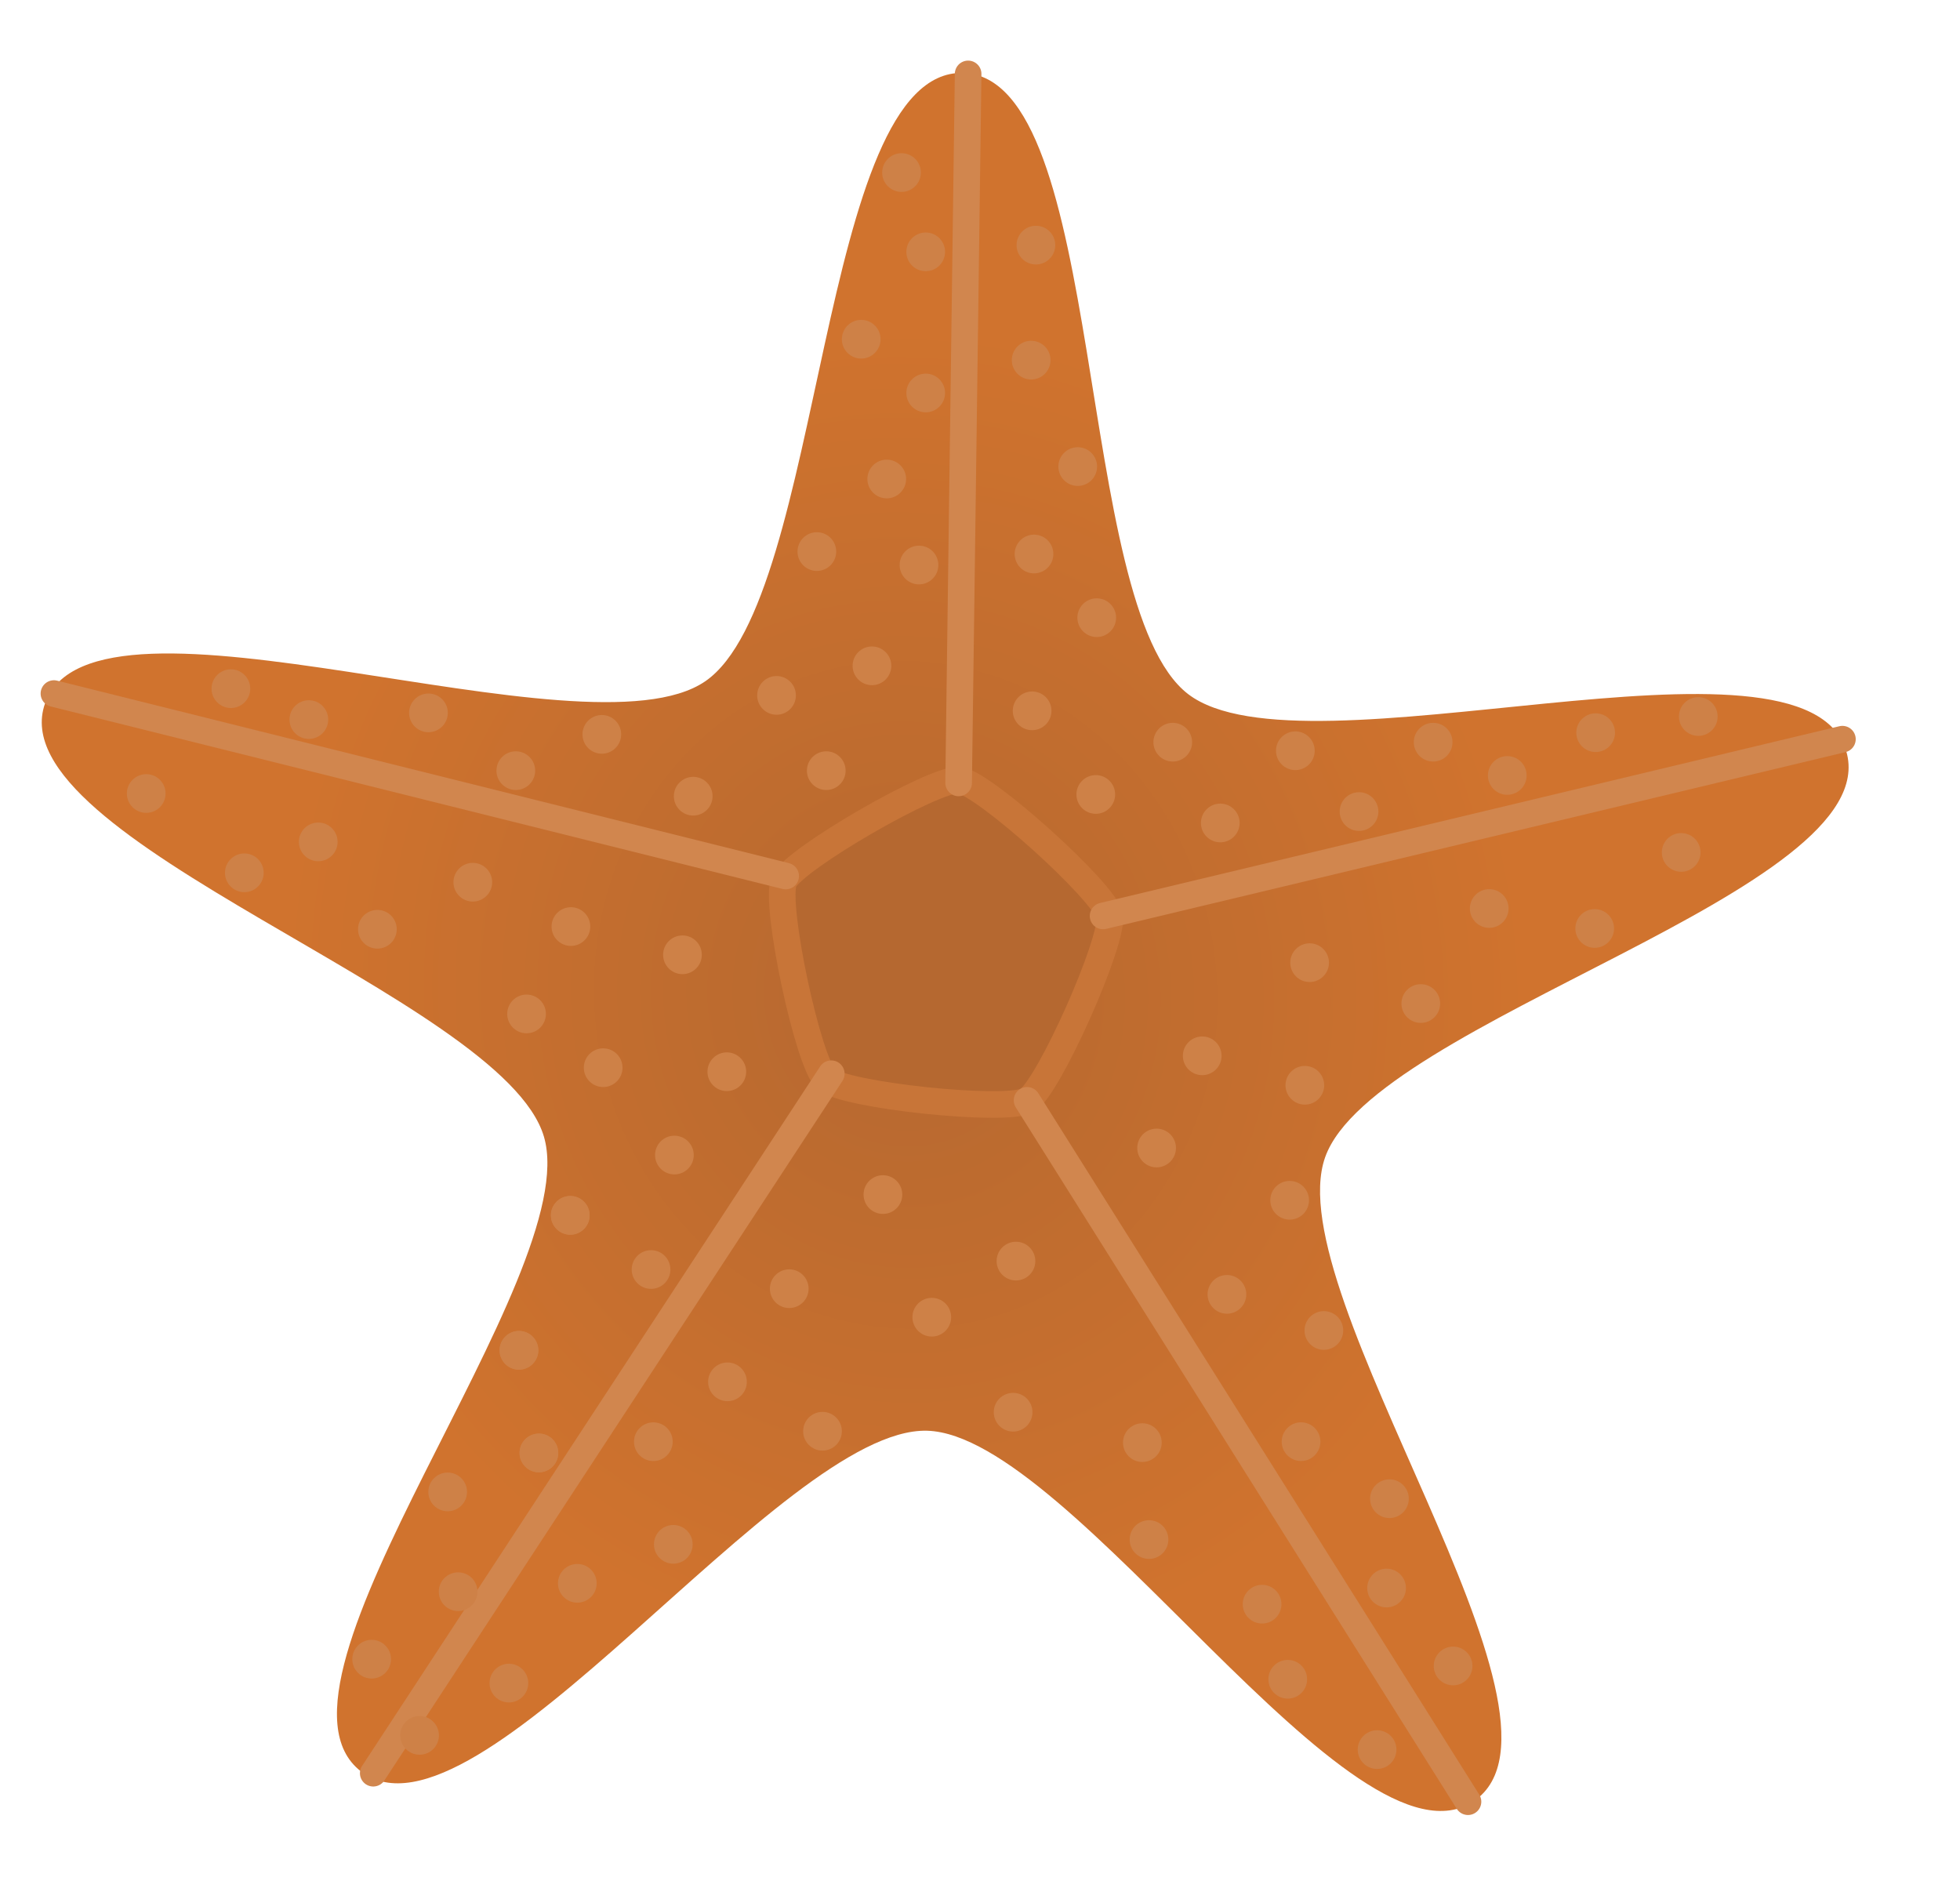<?xml version="1.0" encoding="UTF-8" standalone="no"?>
<!-- Created with Inkscape (http://www.inkscape.org/) -->

<svg
   xmlns:dc="http://purl.org/dc/elements/1.1/"
   xmlns:cc="http://creativecommons.org/ns#"
   xmlns:rdf="http://www.w3.org/1999/02/22-rdf-syntax-ns#"
   xmlns:svg="http://www.w3.org/2000/svg"
   xmlns="http://www.w3.org/2000/svg"
   xmlns:xlink="http://www.w3.org/1999/xlink"
   xmlns:sodipodi="http://sodipodi.sourceforge.net/DTD/sodipodi-0.dtd"
   xmlns:inkscape="http://www.inkscape.org/namespaces/inkscape"
   width="29.464"
   height="28.548"
   id="svg2"
   version="1.1"
   inkscape:version="0.48.4 r9939"
   sodipodi:docname="starfish.svg"
   inkscape:export-filename="C:\Users\Schmid\Documents\GitHub\Schoolproject\images\svgs\starfish.png"
   inkscape:export-xdpi="90"
   inkscape:export-ydpi="90">
  <defs
     id="defs4">
    <linearGradient
       inkscape:collect="always"
       id="linearGradient4018">
      <stop
         style="stop-color:#b56830;stop-opacity:1"
         offset="0"
         id="stop4020" />
      <stop
         style="stop-color:#d0732e;stop-opacity:1"
         offset="1"
         id="stop4022" />
    </linearGradient>
    <filter
       inkscape:collect="always"
       id="filter3946"
       x="-0.129"
       width="1.258"
       y="-0.13"
       height="1.26"
       color-interpolation-filters="sRGB">
      <feGaussianBlur
         inkscape:collect="always"
         stdDeviation="11.973"
         id="feGaussianBlur3948" />
    </filter>
    <filter
       inkscape:collect="always"
       id="filter3978"
       x="-0.138"
       width="1.276"
       y="-0.09"
       height="1.181"
       color-interpolation-filters="sRGB">
      <feGaussianBlur
         inkscape:collect="always"
         stdDeviation="9.911"
         id="feGaussianBlur3980" />
    </filter>
    <filter
       inkscape:collect="always"
       id="filter3982"
       x="-0.144"
       width="1.287"
       y="-0.09"
       height="1.18"
       color-interpolation-filters="sRGB">
      <feGaussianBlur
         inkscape:collect="always"
         stdDeviation="9.911"
         id="feGaussianBlur3984" />
    </filter>
    <filter
       inkscape:collect="always"
       id="filter3986"
       x="-0.086"
       width="1.171"
       y="-0.358"
       height="1.716"
       color-interpolation-filters="sRGB">
      <feGaussianBlur
         inkscape:collect="always"
         stdDeviation="9.911"
         id="feGaussianBlur3988" />
    </filter>
    <filter
       inkscape:collect="always"
       id="filter3990"
       x="-6.66"
       width="14.32"
       y="-0.089"
       height="1.179"
       color-interpolation-filters="sRGB">
      <feGaussianBlur
         inkscape:collect="always"
         stdDeviation="9.911"
         id="feGaussianBlur3992" />
    </filter>
    <filter
       inkscape:collect="always"
       id="filter3994"
       x="-0.086"
       width="1.173"
       y="-0.347"
       height="1.694"
       color-interpolation-filters="sRGB">
      <feGaussianBlur
         inkscape:collect="always"
         stdDeviation="9.911"
         id="feGaussianBlur3996" />
    </filter>
    <radialGradient
       inkscape:collect="always"
       xlink:href="#linearGradient4018"
       id="radialGradient4278"
       gradientUnits="userSpaceOnUse"
       gradientTransform="matrix(0.552,0.431,-0.463,0.592,213.799,128.175)"
       cx="72.548"
       cy="391.769"
       fx="72.548"
       fy="391.769"
       r="334.336" />
  </defs>
  <sodipodi:namedview
     id="base"
     pagecolor="#ffffff"
     bordercolor="#666666"
     borderopacity="1.0"
     inkscape:pageopacity="0.0"
     inkscape:pageshadow="2"
     inkscape:zoom="2.8"
     inkscape:cx="-40.54887"
     inkscape:cy="31.900618"
     inkscape:document-units="px"
     inkscape:current-layer="layer1"
     showgrid="false"
     fit-margin-top="0"
     fit-margin-left="0"
     fit-margin-right="0"
     fit-margin-bottom="0"
     inkscape:window-width="1360"
     inkscape:window-height="706"
     inkscape:window-x="-8"
     inkscape:window-y="-8"
     inkscape:window-maximized="1" />
  <g
     inkscape:label="Ebene 1"
     inkscape:groupmode="layer"
     id="layer1"
     transform="translate(-1301.054,-578.993)">
    <g
       id="g4185"
       transform="matrix(0.04,0,0,0.04,1264.379,574.238)"
       inkscape:export-xdpi="180"
       inkscape:export-ydpi="180">
      <path
         transform="matrix(0.707,-0.707,0.707,0.707,929.327,267.188)"
         inkscape:transform-center-y="-27.86671"
         inkscape:transform-center-x="-2.4958762"
         d="M 387.143,576.648 C 361.061,624.647 190.039,522.556 140.725,546.058 91.411,569.56 62.994,766.698 9.284,756.726 -44.426,746.753 -0.18,552.553 -37.77,512.915 -75.361,473.277 -271.632,507.171 -278.745,453.008 -285.857,398.845 -87.49,380.914 -61.408,332.915 -35.326,284.915 -128.212,108.724 -78.898,85.222 -29.583,61.72 48.768,244.838 102.478,254.811 c 53.71,9.973 192.575,-132.813 230.165,-93.175 37.591,39.638 -112.353,170.742 -105.24,224.905 7.113,54.163 185.822,142.108 159.74,190.107 z"
         inkscape:randomized="0"
         inkscape:rounded="0.22"
         inkscape:flatsided="false"
         sodipodi:arg2="1.1260642"
         sodipodi:arg1="0.4977457"
         sodipodi:r2="154.43214"
         sodipodi:r1="356.06122"
         sodipodi:cy="406.64789"
         sodipodi:cx="74.285713"
         sodipodi:sides="5"
         id="path2996"
         style="fill:url(#radialGradient4278);fill-opacity:1;fill-rule:nonzero;stroke:none"
         sodipodi:type="star" />
      <path
         transform="matrix(0.552,0,0,0.552,372.865,202.134)"
         inkscape:transform-center-y="-2.1262948"
         inkscape:transform-center-x="-1.1986732"
         d="m 1684.943,598.272 c -14.318,8.266 -124.73,-3.339 -137.016,-14.401 -12.286,-11.062 -35.369,-119.657 -28.644,-134.76 6.724,-15.103 102.871,-70.614 119.313,-68.886 16.442,1.728 98.947,76.016 102.384,92.187 3.437,16.171 -41.719,117.594 -56.037,125.86 z"
         inkscape:randomized="0"
         inkscape:rounded="0.12"
         inkscape:flatsided="true"
         sodipodi:arg2="1.6755161"
         sodipodi:arg1="1.0471976"
         sodipodi:r2="94.812836"
         sodipodi:r1="117.19511"
         sodipodi:cy="496.77829"
         sodipodi:cx="1626.3456"
         sodipodi:sides="5"
         id="path3842"
         style="fill:#b56830;fill-opacity:1;fill-rule:nonzero;stroke:#c87538;stroke-width:18.122;stroke-linecap:round;stroke-linejoin:round;stroke-miterlimit:4;stroke-opacity:1;stroke-dasharray:none;filter:url(#filter3946)"
         sodipodi:type="star" />
      <path
         inkscape:connector-curvature="0"
         id="path3844"
         d="M 1057.143,785.219 1229.286,522.362"
         style="fill:#000000;fill-opacity:0;stroke:#d1864e;stroke-width:10;stroke-linecap:round;stroke-linejoin:round;stroke-miterlimit:4;stroke-opacity:1;stroke-dasharray:none;filter:url(#filter3978)" />
      <path
         inkscape:connector-curvature="0"
         id="path3846"
         d="m 937.143,379.505 275,68.571"
         style="fill:#000000;fill-opacity:0;stroke:#d1864e;stroke-width:10;stroke-linecap:round;stroke-linejoin:round;stroke-miterlimit:4;stroke-opacity:1;stroke-dasharray:none;filter:url(#filter3994)" />
      <path
         inkscape:connector-curvature="0"
         id="path3848"
         d="m 1280.714,146.648 -3.571,266.429"
         style="fill:#000000;fill-opacity:0;stroke:#d1864e;stroke-width:10;stroke-linecap:round;stroke-linejoin:round;stroke-miterlimit:4;stroke-opacity:1;stroke-dasharray:none;filter:url(#filter3990)" />
      <path
         inkscape:connector-curvature="0"
         id="path3850"
         d="m 1609.286,396.648 -277.857,66.429"
         style="fill:#000000;fill-opacity:0;stroke:#d1864e;stroke-width:10;stroke-linecap:round;stroke-linejoin:round;stroke-miterlimit:4;stroke-opacity:1;stroke-dasharray:none;filter:url(#filter3986)" />
      <path
         inkscape:connector-curvature="0"
         id="path3852"
         d="M 1468.571,795.934 1302.857,532.362"
         style="fill:#000000;fill-opacity:0;stroke:#d1864e;stroke-width:10;stroke-linecap:round;stroke-linejoin:round;stroke-miterlimit:4;stroke-opacity:1;stroke-dasharray:none;filter:url(#filter3982)" />
      <path
         transform="matrix(0.3,0,0,0.3,883.813,539.396)"
         d="m 600.031,676.585 c 0,13.389 -10.854,24.244 -24.244,24.244 -13.389,0 -24.244,-10.854 -24.244,-24.244 0,-13.389 10.854,-24.244 24.244,-24.244 13.389,0 24.244,10.854 24.244,24.244 z"
         sodipodi:ry="24.243662"
         sodipodi:rx="24.243662"
         sodipodi:cy="676.58545"
         sodipodi:cx="575.78693"
         id="path3998"
         style="fill:#ce8147;fill-opacity:1;fill-rule:nonzero;stroke:none"
         sodipodi:type="arc" />
      <path
         sodipodi:type="arc"
         style="fill:#ce8147;fill-opacity:1;fill-rule:nonzero;stroke:none"
         id="path4000"
         sodipodi:cx="575.78693"
         sodipodi:cy="676.58545"
         sodipodi:rx="24.243662"
         sodipodi:ry="24.243662"
         d="m 600.031,676.585 c 0,13.389 -10.854,24.244 -24.244,24.244 -13.389,0 -24.244,-10.854 -24.244,-24.244 0,-13.389 10.854,-24.244 24.244,-24.244 13.389,0 24.244,10.854 24.244,24.244 z"
         transform="matrix(0.3,0,0,0.3,916.313,514.039)" />
      <path
         transform="matrix(0.3,0,0,0.3,912.384,476.539)"
         d="m 600.031,676.585 c 0,13.389 -10.854,24.244 -24.244,24.244 -13.389,0 -24.244,-10.854 -24.244,-24.244 0,-13.389 10.854,-24.244 24.244,-24.244 13.389,0 24.244,10.854 24.244,24.244 z"
         sodipodi:ry="24.243662"
         sodipodi:rx="24.243662"
         sodipodi:cy="676.58545"
         sodipodi:cx="575.78693"
         id="path4002"
         style="fill:#ce8147;fill-opacity:1;fill-rule:nonzero;stroke:none"
         sodipodi:type="arc" />
      <path
         sodipodi:type="arc"
         style="fill:#ce8147;fill-opacity:1;fill-rule:nonzero;stroke:none"
         id="path4004"
         sodipodi:cx="575.78693"
         sodipodi:cy="676.58545"
         sodipodi:rx="24.243662"
         sodipodi:ry="24.243662"
         d="m 600.031,676.585 c 0,13.389 -10.854,24.244 -24.244,24.244 -13.389,0 -24.244,-10.854 -24.244,-24.244 0,-13.389 10.854,-24.244 24.244,-24.244 13.389,0 24.244,10.854 24.244,24.244 z"
         transform="matrix(0.3,0,0,0.3,946.67,461.896)" />
      <path
         transform="matrix(0.3,0,0,0.3,946.67,461.896)"
         d="m 600.031,676.585 c 0,13.389 -10.854,24.244 -24.244,24.244 -13.389,0 -24.244,-10.854 -24.244,-24.244 0,-13.389 10.854,-24.244 24.244,-24.244 13.389,0 24.244,10.854 24.244,24.244 z"
         sodipodi:ry="24.243662"
         sodipodi:rx="24.243662"
         sodipodi:cy="676.58545"
         sodipodi:cx="575.78693"
         id="path4006"
         style="fill:#ce8147;fill-opacity:1;fill-rule:nonzero;stroke:none"
         sodipodi:type="arc" />
      <path
         sodipodi:type="arc"
         style="fill:#ce8147;fill-opacity:1;fill-rule:nonzero;stroke:none"
         id="path4008"
         sodipodi:cx="575.78693"
         sodipodi:cy="676.58545"
         sodipodi:rx="24.243662"
         sodipodi:ry="24.243662"
         d="m 600.031,676.585 c 0,13.389 -10.854,24.244 -24.244,24.244 -13.389,0 -24.244,-10.854 -24.244,-24.244 0,-13.389 10.854,-24.244 24.244,-24.244 13.389,0 24.244,10.854 24.244,24.244 z"
         transform="matrix(0.3,0,0,0.3,939.17,423.325)" />
      <path
         transform="matrix(0.3,0,0,0.3,939.17,423.325)"
         d="m 600.031,676.585 c 0,13.389 -10.854,24.244 -24.244,24.244 -13.389,0 -24.244,-10.854 -24.244,-24.244 0,-13.389 10.854,-24.244 24.244,-24.244 13.389,0 24.244,10.854 24.244,24.244 z"
         sodipodi:ry="24.243662"
         sodipodi:rx="24.243662"
         sodipodi:cy="676.58545"
         sodipodi:cx="575.78693"
         id="path4010"
         style="fill:#ce8147;fill-opacity:1;fill-rule:nonzero;stroke:none"
         sodipodi:type="arc" />
      <path
         sodipodi:type="arc"
         style="fill:#ce8147;fill-opacity:1;fill-rule:nonzero;stroke:none"
         id="path4012"
         sodipodi:cx="575.78693"
         sodipodi:cy="676.58545"
         sodipodi:rx="24.243662"
         sodipodi:ry="24.243662"
         d="m 600.031,676.585 c 0,13.389 -10.854,24.244 -24.244,24.244 -13.389,0 -24.244,-10.854 -24.244,-24.244 0,-13.389 10.854,-24.244 24.244,-24.244 13.389,0 24.244,10.854 24.244,24.244 z"
         transform="matrix(0.3,0,0,0.3,988.813,392.968)" />
      <path
         transform="matrix(0.3,0,0,0.3,958.455,372.61)"
         d="m 600.031,676.585 c 0,13.389 -10.854,24.244 -24.244,24.244 -13.389,0 -24.244,-10.854 -24.244,-24.244 0,-13.389 10.854,-24.244 24.244,-24.244 13.389,0 24.244,10.854 24.244,24.244 z"
         sodipodi:ry="24.243662"
         sodipodi:rx="24.243662"
         sodipodi:cy="676.58545"
         sodipodi:cx="575.78693"
         id="path4014"
         style="fill:#ce8147;fill-opacity:1;fill-rule:nonzero;stroke:none"
         sodipodi:type="arc" />
      <path
         sodipodi:type="arc"
         style="fill:#ce8147;fill-opacity:1;fill-rule:nonzero;stroke:none"
         id="path4016"
         sodipodi:cx="575.78693"
         sodipodi:cy="676.58545"
         sodipodi:rx="24.243662"
         sodipodi:ry="24.243662"
         d="m 600.031,676.585 c 0,13.389 -10.854,24.244 -24.244,24.244 -13.389,0 -24.244,-10.854 -24.244,-24.244 0,-13.389 10.854,-24.244 24.244,-24.244 13.389,0 24.244,10.854 24.244,24.244 z"
         transform="matrix(0.3,0,0,0.3,958.455,372.61)" />
      <path
         sodipodi:type="arc"
         style="fill:#ce8147;fill-opacity:1;fill-rule:nonzero;stroke:none"
         id="path4026"
         sodipodi:cx="575.78693"
         sodipodi:cy="676.58545"
         sodipodi:rx="24.243662"
         sodipodi:ry="24.243662"
         d="m 600.031,676.585 c 0,13.389 -10.854,24.244 -24.244,24.244 -13.389,0 -24.244,-10.854 -24.244,-24.244 0,-13.389 10.854,-24.244 24.244,-24.244 13.389,0 24.244,10.854 24.244,24.244 z"
         transform="matrix(0.3,0,0,0.3,901.82,568.027)" />
      <path
         transform="matrix(0.3,0,0,0.3,935.392,548.384)"
         d="m 600.031,676.585 c 0,13.389 -10.854,24.244 -24.244,24.244 -13.389,0 -24.244,-10.854 -24.244,-24.244 0,-13.389 10.854,-24.244 24.244,-24.244 13.389,0 24.244,10.854 24.244,24.244 z"
         sodipodi:ry="24.243662"
         sodipodi:rx="24.243662"
         sodipodi:cy="676.58545"
         sodipodi:cx="575.78693"
         id="path4028"
         style="fill:#ce8147;fill-opacity:1;fill-rule:nonzero;stroke:none"
         sodipodi:type="arc" />
      <path
         sodipodi:type="arc"
         style="fill:#ce8147;fill-opacity:1;fill-rule:nonzero;stroke:none"
         id="path4030"
         sodipodi:cx="575.78693"
         sodipodi:cy="676.58545"
         sodipodi:rx="24.243662"
         sodipodi:ry="24.243662"
         d="m 600.031,676.585 c 0,13.389 -10.854,24.244 -24.244,24.244 -13.389,0 -24.244,-10.854 -24.244,-24.244 0,-13.389 10.854,-24.244 24.244,-24.244 13.389,0 24.244,10.854 24.244,24.244 z"
         transform="matrix(0.3,0,0,0.3,961.106,510.884)" />
      <path
         transform="matrix(0.3,0,0,0.3,997.177,496.241)"
         d="m 600.031,676.585 c 0,13.389 -10.854,24.244 -24.244,24.244 -13.389,0 -24.244,-10.854 -24.244,-24.244 0,-13.389 10.854,-24.244 24.244,-24.244 13.389,0 24.244,10.854 24.244,24.244 z"
         sodipodi:ry="24.243662"
         sodipodi:rx="24.243662"
         sodipodi:cy="676.58545"
         sodipodi:cx="575.78693"
         id="path4032"
         style="fill:#ce8147;fill-opacity:1;fill-rule:nonzero;stroke:none"
         sodipodi:type="arc" />
      <path
         sodipodi:type="arc"
         style="fill:#ce8147;fill-opacity:1;fill-rule:nonzero;stroke:none"
         id="path4034"
         sodipodi:cx="575.78693"
         sodipodi:cy="676.58545"
         sodipodi:rx="24.243662"
         sodipodi:ry="24.243662"
         d="m 600.031,676.585 c 0,13.389 -10.854,24.244 -24.244,24.244 -13.389,0 -24.244,-10.854 -24.244,-24.244 0,-13.389 10.854,-24.244 24.244,-24.244 13.389,0 24.244,10.854 24.244,24.244 z"
         transform="matrix(0.3,0,0,0.3,1075.954,364.802)" />
      <path
         transform="matrix(0.3,0,0,0.3,989.677,457.67)"
         d="m 600.031,676.585 c 0,13.389 -10.854,24.244 -24.244,24.244 -13.389,0 -24.244,-10.854 -24.244,-24.244 0,-13.389 10.854,-24.244 24.244,-24.244 13.389,0 24.244,10.854 24.244,24.244 z"
         sodipodi:ry="24.243662"
         sodipodi:rx="24.243662"
         sodipodi:cy="676.58545"
         sodipodi:cx="575.78693"
         id="path4036"
         style="fill:#ce8147;fill-opacity:1;fill-rule:nonzero;stroke:none"
         sodipodi:type="arc" />
      <path
         sodipodi:type="arc"
         style="fill:#ce8147;fill-opacity:1;fill-rule:nonzero;stroke:none"
         id="path4038"
         sodipodi:cx="575.78693"
         sodipodi:cy="676.58545"
         sodipodi:rx="24.243662"
         sodipodi:ry="24.243662"
         d="m 600.031,676.585 c 0,13.389 -10.854,24.244 -24.244,24.244 -13.389,0 -24.244,-10.854 -24.244,-24.244 0,-13.389 10.854,-24.244 24.244,-24.244 13.389,0 24.244,10.854 24.244,24.244 z"
         transform="matrix(0.3,0,0,0.3,1094.32,410.884)" />
      <path
         transform="matrix(0.3,0,0,0.3,1053.249,453.741)"
         d="m 600.031,676.585 c 0,13.389 -10.854,24.244 -24.244,24.244 -13.389,0 -24.244,-10.854 -24.244,-24.244 0,-13.389 10.854,-24.244 24.244,-24.244 13.389,0 24.244,10.854 24.244,24.244 z"
         sodipodi:ry="24.243662"
         sodipodi:rx="24.243662"
         sodipodi:cy="676.58545"
         sodipodi:cx="575.78693"
         id="path4040"
         style="fill:#ce8147;fill-opacity:1;fill-rule:nonzero;stroke:none"
         sodipodi:type="arc" />
      <path
         sodipodi:type="arc"
         style="fill:#ce8147;fill-opacity:1;fill-rule:nonzero;stroke:none"
         id="path4042"
         sodipodi:cx="575.78693"
         sodipodi:cy="676.58545"
         sodipodi:rx="24.243662"
         sodipodi:ry="24.243662"
         d="m 600.031,676.585 c 0,13.389 -10.854,24.244 -24.244,24.244 -13.389,0 -24.244,-10.854 -24.244,-24.244 0,-13.389 10.854,-24.244 24.244,-24.244 13.389,0 24.244,10.854 24.244,24.244 z"
         transform="matrix(0.3,0,0,0.3,1017.534,435.17)" />
      <path
         transform="matrix(0.3,0,0,0.3,1040.749,400.17)"
         d="m 600.031,676.585 c 0,13.389 -10.854,24.244 -24.244,24.244 -13.389,0 -24.244,-10.854 -24.244,-24.244 0,-13.389 10.854,-24.244 24.244,-24.244 13.389,0 24.244,10.854 24.244,24.244 z"
         sodipodi:ry="24.243662"
         sodipodi:rx="24.243662"
         sodipodi:cy="676.58545"
         sodipodi:cx="575.78693"
         id="path4044"
         style="fill:#ce8147;fill-opacity:1;fill-rule:nonzero;stroke:none"
         sodipodi:type="arc" />
      <path
         transform="matrix(0.3,0,0,0.3,1125.954,389.802)"
         d="m 600.031,676.585 c 0,13.389 -10.854,24.244 -24.244,24.244 -13.389,0 -24.244,-10.854 -24.244,-24.244 0,-13.389 10.854,-24.244 24.244,-24.244 13.389,0 24.244,10.854 24.244,24.244 z"
         sodipodi:ry="24.243662"
         sodipodi:rx="24.243662"
         sodipodi:cy="676.58545"
         sodipodi:cx="575.78693"
         id="path4046"
         style="fill:#ce8147;fill-opacity:1;fill-rule:nonzero;stroke:none"
         sodipodi:type="arc" />
      <path
         sodipodi:type="arc"
         style="fill:#ce8147;fill-opacity:1;fill-rule:nonzero;stroke:none"
         id="path4048"
         sodipodi:cx="575.78693"
         sodipodi:cy="676.58545"
         sodipodi:rx="24.243662"
         sodipodi:ry="24.243662"
         d="m 600.031,676.585 c 0,13.389 -10.854,24.244 -24.244,24.244 -13.389,0 -24.244,-10.854 -24.244,-24.244 0,-13.389 10.854,-24.244 24.244,-24.244 13.389,0 24.244,10.854 24.244,24.244 z"
         transform="matrix(0.3,0,0,0.3,1124.882,446.588)" />
      <path
         transform="matrix(0.3,0,0,0.3,1173.454,458.017)"
         d="m 600.031,676.585 c 0,13.389 -10.854,24.244 -24.244,24.244 -13.389,0 -24.244,-10.854 -24.244,-24.244 0,-13.389 10.854,-24.244 24.244,-24.244 13.389,0 24.244,10.854 24.244,24.244 z"
         sodipodi:ry="24.243662"
         sodipodi:rx="24.243662"
         sodipodi:cy="676.58545"
         sodipodi:cx="575.78693"
         id="path4050"
         style="fill:#ce8147;fill-opacity:1;fill-rule:nonzero;stroke:none"
         sodipodi:type="arc" />
      <path
         sodipodi:type="arc"
         style="fill:#ce8147;fill-opacity:1;fill-rule:nonzero;stroke:none"
         id="path4052"
         sodipodi:cx="575.78693"
         sodipodi:cy="676.58545"
         sodipodi:rx="24.243662"
         sodipodi:ry="24.243662"
         d="m 600.031,676.585 c 0,13.389 -10.854,24.244 -24.244,24.244 -13.389,0 -24.244,-10.854 -24.244,-24.244 0,-13.389 10.854,-24.244 24.244,-24.244 13.389,0 24.244,10.854 24.244,24.244 z"
         transform="matrix(0.3,0,0,0.3,1175.954,494.445)" />
      <path
         transform="matrix(0.3,0,0,0.3,1218.454,518.731)"
         d="m 600.031,676.585 c 0,13.389 -10.854,24.244 -24.244,24.244 -13.389,0 -24.244,-10.854 -24.244,-24.244 0,-13.389 10.854,-24.244 24.244,-24.244 13.389,0 24.244,10.854 24.244,24.244 z"
         sodipodi:ry="24.243662"
         sodipodi:rx="24.243662"
         sodipodi:cy="676.58545"
         sodipodi:cx="575.78693"
         id="path4054"
         style="fill:#ce8147;fill-opacity:1;fill-rule:nonzero;stroke:none"
         sodipodi:type="arc" />
      <path
         sodipodi:type="arc"
         style="fill:#ce8147;fill-opacity:1;fill-rule:nonzero;stroke:none"
         id="path4056"
         sodipodi:cx="575.78693"
         sodipodi:cy="676.58545"
         sodipodi:rx="24.243662"
         sodipodi:ry="24.243662"
         d="m 600.031,676.585 c 0,13.389 -10.854,24.244 -24.244,24.244 -13.389,0 -24.244,-10.854 -24.244,-24.244 0,-13.389 10.854,-24.244 24.244,-24.244 13.389,0 24.244,10.854 24.244,24.244 z"
         transform="matrix(0.3,0,0,0.3,1228.096,546.945)" />
      <path
         transform="matrix(0.3,0,0,0.3,1261.668,573.374)"
         d="m 600.031,676.585 c 0,13.389 -10.854,24.244 -24.244,24.244 -13.389,0 -24.244,-10.854 -24.244,-24.244 0,-13.389 10.854,-24.244 24.244,-24.244 13.389,0 24.244,10.854 24.244,24.244 z"
         sodipodi:ry="24.243662"
         sodipodi:rx="24.243662"
         sodipodi:cy="676.58545"
         sodipodi:cx="575.78693"
         id="path4058"
         style="fill:#ce8147;fill-opacity:1;fill-rule:nonzero;stroke:none"
         sodipodi:type="arc" />
      <path
         sodipodi:type="arc"
         style="fill:#ce8147;fill-opacity:1;fill-rule:nonzero;stroke:none"
         id="path4060"
         sodipodi:cx="575.78693"
         sodipodi:cy="676.58545"
         sodipodi:rx="24.243662"
         sodipodi:ry="24.243662"
         d="m 600.031,676.585 c 0,13.389 -10.854,24.244 -24.244,24.244 -13.389,0 -24.244,-10.854 -24.244,-24.244 0,-13.389 10.854,-24.244 24.244,-24.244 13.389,0 24.244,10.854 24.244,24.244 z"
         transform="matrix(0.3,0,0,0.3,1290.239,541.945)" />
      <path
         transform="matrix(0.3,0,0,0.3,1266.311,479.088)"
         d="m 600.031,676.585 c 0,13.389 -10.854,24.244 -24.244,24.244 -13.389,0 -24.244,-10.854 -24.244,-24.244 0,-13.389 10.854,-24.244 24.244,-24.244 13.389,0 24.244,10.854 24.244,24.244 z"
         sodipodi:ry="24.243662"
         sodipodi:rx="24.243662"
         sodipodi:cy="676.58545"
         sodipodi:cx="575.78693"
         id="path4062"
         style="fill:#ce8147;fill-opacity:1;fill-rule:nonzero;stroke:none"
         sodipodi:type="arc" />
      <path
         sodipodi:type="arc"
         style="fill:#ce8147;fill-opacity:1;fill-rule:nonzero;stroke:none"
         id="path4064"
         sodipodi:cx="575.78693"
         sodipodi:cy="676.58545"
         sodipodi:rx="24.243662"
         sodipodi:ry="24.243662"
         d="m 600.031,676.585 c 0,13.389 -10.854,24.244 -24.244,24.244 -13.389,0 -24.244,-10.854 -24.244,-24.244 0,-13.389 10.854,-24.244 24.244,-24.244 13.389,0 24.244,10.854 24.244,24.244 z"
         transform="matrix(0.3,0,0,0.3,1233.096,457.659)" />
      <path
         transform="matrix(0.3,0,0,0.3,1265.239,512.659)"
         d="m 600.031,676.585 c 0,13.389 -10.854,24.244 -24.244,24.244 -13.389,0 -24.244,-10.854 -24.244,-24.244 0,-13.389 10.854,-24.244 24.244,-24.244 13.389,0 24.244,10.854 24.244,24.244 z"
         sodipodi:ry="24.243662"
         sodipodi:rx="24.243662"
         sodipodi:cy="676.58545"
         sodipodi:cx="575.78693"
         id="path4066"
         style="fill:#ce8147;fill-opacity:1;fill-rule:nonzero;stroke:none"
         sodipodi:type="arc" />
      <path
         sodipodi:type="arc"
         style="fill:#ce8147;fill-opacity:1;fill-rule:nonzero;stroke:none"
         id="path4068"
         sodipodi:cx="575.78693"
         sodipodi:cy="676.58545"
         sodipodi:rx="24.243662"
         sodipodi:ry="24.243662"
         d="m 600.031,676.585 c 0,13.389 -10.854,24.244 -24.244,24.244 -13.389,0 -24.244,-10.854 -24.244,-24.244 0,-13.389 10.854,-24.244 24.244,-24.244 13.389,0 24.244,10.854 24.244,24.244 z"
         transform="matrix(0.3,0,0,0.3,1241.668,415.874)" />
      <path
         transform="matrix(0.3,0,0,0.3,1205.239,402.302)"
         d="m 600.031,676.585 c 0,13.389 -10.854,24.244 -24.244,24.244 -13.389,0 -24.244,-10.854 -24.244,-24.244 0,-13.389 10.854,-24.244 24.244,-24.244 13.389,0 24.244,10.854 24.244,24.244 z"
         sodipodi:ry="24.243662"
         sodipodi:rx="24.243662"
         sodipodi:cy="676.58545"
         sodipodi:cx="575.78693"
         id="path4070"
         style="fill:#ce8147;fill-opacity:1;fill-rule:nonzero;stroke:none"
         sodipodi:type="arc" />
      <path
         sodipodi:type="arc"
         style="fill:#ce8147;fill-opacity:1;fill-rule:nonzero;stroke:none"
         id="path4072"
         sodipodi:cx="575.78693"
         sodipodi:cy="676.58545"
         sodipodi:rx="24.243662"
         sodipodi:ry="24.243662"
         d="m 600.031,676.585 c 0,13.389 -10.854,24.244 -24.244,24.244 -13.389,0 -24.244,-10.854 -24.244,-24.244 0,-13.389 10.854,-24.244 24.244,-24.244 13.389,0 24.244,10.854 24.244,24.244 z"
         transform="matrix(0.3,0,0,0.3,1228.811,366.945)" />
      <path
         transform="matrix(0.3,0,0,0.3,1178.811,347.302)"
         d="m 600.031,676.585 c 0,13.389 -10.854,24.244 -24.244,24.244 -13.389,0 -24.244,-10.854 -24.244,-24.244 0,-13.389 10.854,-24.244 24.244,-24.244 13.389,0 24.244,10.854 24.244,24.244 z"
         sodipodi:ry="24.243662"
         sodipodi:rx="24.243662"
         sodipodi:cy="676.58545"
         sodipodi:cx="575.78693"
         id="path4074"
         style="fill:#ce8147;fill-opacity:1;fill-rule:nonzero;stroke:none"
         sodipodi:type="arc" />
      <path
         sodipodi:type="arc"
         style="fill:#ce8147;fill-opacity:1;fill-rule:nonzero;stroke:none"
         id="path4076"
         sodipodi:cx="575.78693"
         sodipodi:cy="676.58545"
         sodipodi:rx="24.243662"
         sodipodi:ry="24.243662"
         d="m 600.031,676.585 c 0,13.389 -10.854,24.244 -24.244,24.244 -13.389,0 -24.244,-10.854 -24.244,-24.244 0,-13.389 10.854,-24.244 24.244,-24.244 13.389,0 24.244,10.854 24.244,24.244 z"
         transform="matrix(0.3,0,0,0.3,1195.954,312.659)" />
      <path
         transform="matrix(0.3,0,0,0.3,1234.525,323.731)"
         d="m 600.031,676.585 c 0,13.389 -10.854,24.244 -24.244,24.244 -13.389,0 -24.244,-10.854 -24.244,-24.244 0,-13.389 10.854,-24.244 24.244,-24.244 13.389,0 24.244,10.854 24.244,24.244 z"
         sodipodi:ry="24.243662"
         sodipodi:rx="24.243662"
         sodipodi:cy="676.58545"
         sodipodi:cx="575.78693"
         id="path4078"
         style="fill:#ce8147;fill-opacity:1;fill-rule:nonzero;stroke:none"
         sodipodi:type="arc" />
      <path
         sodipodi:type="arc"
         style="fill:#ce8147;fill-opacity:1;fill-rule:nonzero;stroke:none"
         id="path4080"
         sodipodi:cx="575.78693"
         sodipodi:cy="676.58545"
         sodipodi:rx="24.243662"
         sodipodi:ry="24.243662"
         d="m 600.031,676.585 c 0,13.389 -10.854,24.244 -24.244,24.244 -13.389,0 -24.244,-10.854 -24.244,-24.244 0,-13.389 10.854,-24.244 24.244,-24.244 13.389,0 24.244,10.854 24.244,24.244 z"
         transform="matrix(0.3,0,0,0.3,1236.311,277.659)" />
      <path
         transform="matrix(0.3,0,0,0.3,1303.811,257.302)"
         d="m 600.031,676.585 c 0,13.389 -10.854,24.244 -24.244,24.244 -13.389,0 -24.244,-10.854 -24.244,-24.244 0,-13.389 10.854,-24.244 24.244,-24.244 13.389,0 24.244,10.854 24.244,24.244 z"
         sodipodi:ry="24.243662"
         sodipodi:rx="24.243662"
         sodipodi:cy="676.58545"
         sodipodi:cx="575.78693"
         id="path4082"
         style="fill:#ce8147;fill-opacity:1;fill-rule:nonzero;stroke:none"
         sodipodi:type="arc" />
      <path
         sodipodi:type="arc"
         style="fill:#ce8147;fill-opacity:1;fill-rule:nonzero;stroke:none"
         id="path4084"
         sodipodi:cx="575.78693"
         sodipodi:cy="676.58545"
         sodipodi:rx="24.243662"
         sodipodi:ry="24.243662"
         d="m 600.031,676.585 c 0,13.389 -10.854,24.244 -24.244,24.244 -13.389,0 -24.244,-10.854 -24.244,-24.244 0,-13.389 10.854,-24.244 24.244,-24.244 13.389,0 24.244,10.854 24.244,24.244 z"
         transform="matrix(0.3,0,0,0.3,1278.096,293.017)" />
      <path
         sodipodi:type="arc"
         style="fill:#ce8147;fill-opacity:1;fill-rule:nonzero;stroke:none"
         id="path4086"
         sodipodi:cx="575.78693"
         sodipodi:cy="676.58545"
         sodipodi:rx="24.243662"
         sodipodi:ry="24.243662"
         d="m 600.031,676.585 c 0,13.389 -10.854,24.244 -24.244,24.244 -13.389,0 -24.244,-10.854 -24.244,-24.244 0,-13.389 10.854,-24.244 24.244,-24.244 13.389,0 24.244,10.854 24.244,24.244 z"
         transform="matrix(0.3,0,0,0.3,1343.454,264.802)" />
      <path
         transform="matrix(0.3,0,0,0.3,1375.954,236.231)"
         d="m 600.031,676.585 c 0,13.389 -10.854,24.244 -24.244,24.244 -13.389,0 -24.244,-10.854 -24.244,-24.244 0,-13.389 10.854,-24.244 24.244,-24.244 13.389,0 24.244,10.854 24.244,24.244 z"
         sodipodi:ry="24.243662"
         sodipodi:rx="24.243662"
         sodipodi:cy="676.58545"
         sodipodi:cx="575.78693"
         id="path4088"
         style="fill:#ce8147;fill-opacity:1;fill-rule:nonzero;stroke:none"
         sodipodi:type="arc" />
      <path
         sodipodi:type="arc"
         style="fill:#ce8147;fill-opacity:1;fill-rule:nonzero;stroke:none"
         id="path4090"
         sodipodi:cx="575.78693"
         sodipodi:cy="676.58545"
         sodipodi:rx="24.243662"
         sodipodi:ry="24.243662"
         d="m 600.031,676.585 c 0,13.389 -10.854,24.244 -24.244,24.244 -13.389,0 -24.244,-10.854 -24.244,-24.244 0,-13.389 10.854,-24.244 24.244,-24.244 13.389,0 24.244,10.854 24.244,24.244 z"
         transform="matrix(0.3,0,0,0.3,1382.382,185.159)" />
      <path
         transform="matrix(0.3,0,0,0.3,1343.811,191.231)"
         d="m 600.031,676.585 c 0,13.389 -10.854,24.244 -24.244,24.244 -13.389,0 -24.244,-10.854 -24.244,-24.244 0,-13.389 10.854,-24.244 24.244,-24.244 13.389,0 24.244,10.854 24.244,24.244 z"
         sodipodi:ry="24.243662"
         sodipodi:rx="24.243662"
         sodipodi:cy="676.58545"
         sodipodi:cx="575.78693"
         id="path4092"
         style="fill:#ce8147;fill-opacity:1;fill-rule:nonzero;stroke:none"
         sodipodi:type="arc" />
      <path
         sodipodi:type="arc"
         style="fill:#ce8147;fill-opacity:1;fill-rule:nonzero;stroke:none"
         id="path4094"
         sodipodi:cx="575.78693"
         sodipodi:cy="676.58545"
         sodipodi:rx="24.243662"
         sodipodi:ry="24.243662"
         d="m 600.031,676.585 c 0,13.389 -10.854,24.244 -24.244,24.244 -13.389,0 -24.244,-10.854 -24.244,-24.244 0,-13.389 10.854,-24.244 24.244,-24.244 13.389,0 24.244,10.854 24.244,24.244 z"
         transform="matrix(0.3,0,0,0.3,1310.596,207.302)" />
      <path
         transform="matrix(0.3,0,0,0.3,1282.739,194.802)"
         d="m 600.031,676.585 c 0,13.389 -10.854,24.244 -24.244,24.244 -13.389,0 -24.244,-10.854 -24.244,-24.244 0,-13.389 10.854,-24.244 24.244,-24.244 13.389,0 24.244,10.854 24.244,24.244 z"
         sodipodi:ry="24.243662"
         sodipodi:rx="24.243662"
         sodipodi:cy="676.58545"
         sodipodi:cx="575.78693"
         id="path4096"
         style="fill:#ce8147;fill-opacity:1;fill-rule:nonzero;stroke:none"
         sodipodi:type="arc" />
      <path
         sodipodi:type="arc"
         style="fill:#ce8147;fill-opacity:1;fill-rule:nonzero;stroke:none"
         id="path4098"
         sodipodi:cx="575.78693"
         sodipodi:cy="676.58545"
         sodipodi:rx="24.243662"
         sodipodi:ry="24.243662"
         d="m 600.031,676.585 c 0,13.389 -10.854,24.244 -24.244,24.244 -13.389,0 -24.244,-10.854 -24.244,-24.244 0,-13.389 10.854,-24.244 24.244,-24.244 13.389,0 24.244,10.854 24.244,24.244 z"
         transform="matrix(0.3,0,0,0.3,1254.882,220.874)" />
      <path
         transform="matrix(0.3,0,0,0.3,1230.954,198.017)"
         d="m 600.031,676.585 c 0,13.389 -10.854,24.244 -24.244,24.244 -13.389,0 -24.244,-10.854 -24.244,-24.244 0,-13.389 10.854,-24.244 24.244,-24.244 13.389,0 24.244,10.854 24.244,24.244 z"
         sodipodi:ry="24.243662"
         sodipodi:rx="24.243662"
         sodipodi:cy="676.58545"
         sodipodi:cx="575.78693"
         id="path4100"
         style="fill:#ce8147;fill-opacity:1;fill-rule:nonzero;stroke:none"
         sodipodi:type="arc" />
      <path
         sodipodi:type="arc"
         style="fill:#ce8147;fill-opacity:1;fill-rule:nonzero;stroke:none"
         id="path4102"
         sodipodi:cx="575.78693"
         sodipodi:cy="676.58545"
         sodipodi:rx="24.243662"
         sodipodi:ry="24.243662"
         d="m 600.031,676.585 c 0,13.389 -10.854,24.244 -24.244,24.244 -13.389,0 -24.244,-10.854 -24.244,-24.244 0,-13.389 10.854,-24.244 24.244,-24.244 13.389,0 24.244,10.854 24.244,24.244 z"
         transform="matrix(0.3,0,0,0.3,1202.739,225.159)" />
      <path
         transform="matrix(0.3,0,0,0.3,1184.882,194.802)"
         d="m 600.031,676.585 c 0,13.389 -10.854,24.244 -24.244,24.244 -13.389,0 -24.244,-10.854 -24.244,-24.244 0,-13.389 10.854,-24.244 24.244,-24.244 13.389,0 24.244,10.854 24.244,24.244 z"
         sodipodi:ry="24.243662"
         sodipodi:rx="24.243662"
         sodipodi:cy="676.58545"
         sodipodi:cx="575.78693"
         id="path4104"
         style="fill:#ce8147;fill-opacity:1;fill-rule:nonzero;stroke:none"
         sodipodi:type="arc" />
      <path
         sodipodi:type="arc"
         style="fill:#ce8147;fill-opacity:1;fill-rule:nonzero;stroke:none"
         id="path4106"
         sodipodi:cx="575.78693"
         sodipodi:cy="676.58545"
         sodipodi:rx="24.243662"
         sodipodi:ry="24.243662"
         d="m 600.031,676.585 c 0,13.389 -10.854,24.244 -24.244,24.244 -13.389,0 -24.244,-10.854 -24.244,-24.244 0,-13.389 10.854,-24.244 24.244,-24.244 13.389,0 24.244,10.854 24.244,24.244 z"
         transform="matrix(0.3,0,0,0.3,1155.954,214.445)" />
      <path
         transform="matrix(0.3,0,0,0.3,1132.025,183.017)"
         d="m 600.031,676.585 c 0,13.389 -10.854,24.244 -24.244,24.244 -13.389,0 -24.244,-10.854 -24.244,-24.244 0,-13.389 10.854,-24.244 24.244,-24.244 13.389,0 24.244,10.854 24.244,24.244 z"
         sodipodi:ry="24.243662"
         sodipodi:rx="24.243662"
         sodipodi:cy="676.58545"
         sodipodi:cx="575.78693"
         id="path4108"
         style="fill:#ce8147;fill-opacity:1;fill-rule:nonzero;stroke:none"
         sodipodi:type="arc" />
      <path
         sodipodi:type="arc"
         style="fill:#ce8147;fill-opacity:1;fill-rule:nonzero;stroke:none"
         id="path4110"
         sodipodi:cx="575.78693"
         sodipodi:cy="676.58545"
         sodipodi:rx="24.243662"
         sodipodi:ry="24.243662"
         d="m 600.031,676.585 c 0,13.389 -10.854,24.244 -24.244,24.244 -13.389,0 -24.244,-10.854 -24.244,-24.244 0,-13.389 10.854,-24.244 24.244,-24.244 13.389,0 24.244,10.854 24.244,24.244 z"
         transform="matrix(0.3,0,0,0.3,1156.311,148.017)" />
      <path
         transform="matrix(0.3,0,0,0.3,1132.739,124.088)"
         d="m 600.031,676.585 c 0,13.389 -10.854,24.244 -24.244,24.244 -13.389,0 -24.244,-10.854 -24.244,-24.244 0,-13.389 10.854,-24.244 24.244,-24.244 13.389,0 24.244,10.854 24.244,24.244 z"
         sodipodi:ry="24.243662"
         sodipodi:rx="24.243662"
         sodipodi:cy="676.58545"
         sodipodi:cx="575.78693"
         id="path4112"
         style="fill:#ce8147;fill-opacity:1;fill-rule:nonzero;stroke:none"
         sodipodi:type="arc" />
      <path
         sodipodi:type="arc"
         style="fill:#ce8147;fill-opacity:1;fill-rule:nonzero;stroke:none"
         id="path4114"
         sodipodi:cx="575.78693"
         sodipodi:cy="676.58545"
         sodipodi:rx="24.243662"
         sodipodi:ry="24.243662"
         d="m 600.031,676.585 c 0,13.389 -10.854,24.244 -24.244,24.244 -13.389,0 -24.244,-10.854 -24.244,-24.244 0,-13.389 10.854,-24.244 24.244,-24.244 13.389,0 24.244,10.854 24.244,24.244 z"
         transform="matrix(0.3,0,0,0.3,1149.168,91.231)" />
      <path
         transform="matrix(0.3,0,0,0.3,1131.668,51.231)"
         d="m 600.031,676.585 c 0,13.389 -10.854,24.244 -24.244,24.244 -13.389,0 -24.244,-10.854 -24.244,-24.244 0,-13.389 10.854,-24.244 24.244,-24.244 13.389,0 24.244,10.854 24.244,24.244 z"
         sodipodi:ry="24.243662"
         sodipodi:rx="24.243662"
         sodipodi:cy="676.58545"
         sodipodi:cx="575.78693"
         id="path4116"
         style="fill:#ce8147;fill-opacity:1;fill-rule:nonzero;stroke:none"
         sodipodi:type="arc" />
      <path
         sodipodi:type="arc"
         style="fill:#ce8147;fill-opacity:1;fill-rule:nonzero;stroke:none"
         id="path4118"
         sodipodi:cx="575.78693"
         sodipodi:cy="676.58545"
         sodipodi:rx="24.243662"
         sodipodi:ry="24.243662"
         d="m 600.031,676.585 c 0,13.389 -10.854,24.244 -24.244,24.244 -13.389,0 -24.244,-10.854 -24.244,-24.244 0,-13.389 10.854,-24.244 24.244,-24.244 13.389,0 24.244,10.854 24.244,24.244 z"
         transform="matrix(0.3,0,0,0.3,1133.454,8.017)" />
      <path
         transform="matrix(0.3,0,0,0.3,1082.946,-19.258)"
         d="m 600.031,676.585 c 0,13.389 -10.854,24.244 -24.244,24.244 -13.389,0 -24.244,-10.854 -24.244,-24.244 0,-13.389 10.854,-24.244 24.244,-24.244 13.389,0 24.244,10.854 24.244,24.244 z"
         sodipodi:ry="24.243662"
         sodipodi:rx="24.243662"
         sodipodi:cy="676.58545"
         sodipodi:cx="575.78693"
         id="path4120"
         style="fill:#ce8147;fill-opacity:1;fill-rule:nonzero;stroke:none"
         sodipodi:type="arc" />
      <path
         sodipodi:type="arc"
         style="fill:#ce8147;fill-opacity:1;fill-rule:nonzero;stroke:none"
         id="path4122"
         sodipodi:cx="575.78693"
         sodipodi:cy="676.58545"
         sodipodi:rx="24.243662"
         sodipodi:ry="24.243662"
         d="m 600.031,676.585 c 0,13.389 -10.854,24.244 -24.244,24.244 -13.389,0 -24.244,-10.854 -24.244,-24.244 0,-13.389 10.854,-24.244 24.244,-24.244 13.389,0 24.244,10.854 24.244,24.244 z"
         transform="matrix(0.3,0,0,0.3,1092.037,10.542)" />
      <path
         transform="matrix(0.3,0,0,0.3,1067.794,43.372)"
         d="m 600.031,676.585 c 0,13.389 -10.854,24.244 -24.244,24.244 -13.389,0 -24.244,-10.854 -24.244,-24.244 0,-13.389 10.854,-24.244 24.244,-24.244 13.389,0 24.244,10.854 24.244,24.244 z"
         sodipodi:ry="24.243662"
         sodipodi:rx="24.243662"
         sodipodi:cy="676.58545"
         sodipodi:cx="575.78693"
         id="path4124"
         style="fill:#ce8147;fill-opacity:1;fill-rule:nonzero;stroke:none"
         sodipodi:type="arc" />
      <path
         sodipodi:type="arc"
         style="fill:#ce8147;fill-opacity:1;fill-rule:nonzero;stroke:none"
         id="path4126"
         sodipodi:cx="575.78693"
         sodipodi:cy="676.58545"
         sodipodi:rx="24.243662"
         sodipodi:ry="24.243662"
         d="m 600.031,676.585 c 0,13.389 -10.854,24.244 -24.244,24.244 -13.389,0 -24.244,-10.854 -24.244,-24.244 0,-13.389 10.854,-24.244 24.244,-24.244 13.389,0 24.244,10.854 24.244,24.244 z"
         transform="matrix(0.3,0,0,0.3,1092.037,63.575)" />
      <path
         transform="matrix(0.3,0,0,0.3,1077.39,95.9)"
         d="m 600.031,676.585 c 0,13.389 -10.854,24.244 -24.244,24.244 -13.389,0 -24.244,-10.854 -24.244,-24.244 0,-13.389 10.854,-24.244 24.244,-24.244 13.389,0 24.244,10.854 24.244,24.244 z"
         sodipodi:ry="24.243662"
         sodipodi:rx="24.243662"
         sodipodi:cy="676.58545"
         sodipodi:cx="575.78693"
         id="path4128"
         style="fill:#ce8147;fill-opacity:1;fill-rule:nonzero;stroke:none"
         sodipodi:type="arc" />
      <path
         sodipodi:type="arc"
         style="fill:#ce8147;fill-opacity:1;fill-rule:nonzero;stroke:none"
         id="path4130"
         sodipodi:cx="575.78693"
         sodipodi:cy="676.58545"
         sodipodi:rx="24.243662"
         sodipodi:ry="24.243662"
         d="m 600.031,676.585 c 0,13.389 -10.854,24.244 -24.244,24.244 -13.389,0 -24.244,-10.854 -24.244,-24.244 0,-13.389 10.854,-24.244 24.244,-24.244 13.389,0 24.244,10.854 24.244,24.244 z"
         transform="matrix(0.3,0,0,0.3,1051.126,123.174)" />
      <path
         transform="matrix(0.3,0,0,0.3,1089.512,128.225)"
         d="m 600.031,676.585 c 0,13.389 -10.854,24.244 -24.244,24.244 -13.389,0 -24.244,-10.854 -24.244,-24.244 0,-13.389 10.854,-24.244 24.244,-24.244 13.389,0 24.244,10.854 24.244,24.244 z"
         sodipodi:ry="24.243662"
         sodipodi:rx="24.243662"
         sodipodi:cy="676.58545"
         sodipodi:cx="575.78693"
         id="path4132"
         style="fill:#ce8147;fill-opacity:1;fill-rule:nonzero;stroke:none"
         sodipodi:type="arc" />
      <path
         sodipodi:type="arc"
         style="fill:#ce8147;fill-opacity:1;fill-rule:nonzero;stroke:none"
         id="path4134"
         sodipodi:cx="575.78693"
         sodipodi:cy="676.58545"
         sodipodi:rx="24.243662"
         sodipodi:ry="24.243662"
         d="m 600.031,676.585 c 0,13.389 -10.854,24.244 -24.244,24.244 -13.389,0 -24.244,-10.854 -24.244,-24.244 0,-13.389 10.854,-24.244 24.244,-24.244 13.389,0 24.244,10.854 24.244,24.244 z"
         transform="matrix(0.3,0,0,0.3,1071.834,166.105)" />
      <path
         transform="matrix(0.3,0,0,0.3,1035.974,177.217)"
         d="m 600.031,676.585 c 0,13.389 -10.854,24.244 -24.244,24.244 -13.389,0 -24.244,-10.854 -24.244,-24.244 0,-13.389 10.854,-24.244 24.244,-24.244 13.389,0 24.244,10.854 24.244,24.244 z"
         sodipodi:ry="24.243662"
         sodipodi:rx="24.243662"
         sodipodi:cy="676.58545"
         sodipodi:cx="575.78693"
         id="path4136"
         style="fill:#ce8147;fill-opacity:1;fill-rule:nonzero;stroke:none"
         sodipodi:type="arc" />
      <path
         sodipodi:type="arc"
         style="fill:#ce8147;fill-opacity:1;fill-rule:nonzero;stroke:none"
         id="path4138"
         sodipodi:cx="575.78693"
         sodipodi:cy="676.58545"
         sodipodi:rx="24.243662"
         sodipodi:ry="24.243662"
         d="m 600.031,676.585 c 0,13.389 -10.854,24.244 -24.244,24.244 -13.389,0 -24.244,-10.854 -24.244,-24.244 0,-13.389 10.854,-24.244 24.244,-24.244 13.389,0 24.244,10.854 24.244,24.244 z"
         transform="matrix(0.3,0,0,0.3,1054.662,205.501)" />
      <path
         transform="matrix(0.3,0,0,0.3,1004.659,215.098)"
         d="m 600.031,676.585 c 0,13.389 -10.854,24.244 -24.244,24.244 -13.389,0 -24.244,-10.854 -24.244,-24.244 0,-13.389 10.854,-24.244 24.244,-24.244 13.389,0 24.244,10.854 24.244,24.244 z"
         sodipodi:ry="24.243662"
         sodipodi:rx="24.243662"
         sodipodi:cy="676.58545"
         sodipodi:cx="575.78693"
         id="path4140"
         style="fill:#ce8147;fill-opacity:1;fill-rule:nonzero;stroke:none"
         sodipodi:type="arc" />
      <path
         sodipodi:type="arc"
         style="fill:#ce8147;fill-opacity:1;fill-rule:nonzero;stroke:none"
         id="path4142"
         sodipodi:cx="575.78693"
         sodipodi:cy="676.58545"
         sodipodi:rx="24.243662"
         sodipodi:ry="24.243662"
         d="m 600.031,676.585 c 0,13.389 -10.854,24.244 -24.244,24.244 -13.389,0 -24.244,-10.854 -24.244,-24.244 0,-13.389 10.854,-24.244 24.244,-24.244 13.389,0 24.244,10.854 24.244,24.244 z"
         transform="matrix(0.3,0,0,0.3,970.314,191.864)" />
      <path
         transform="matrix(0.3,0,0,0.3,937.989,205.501)"
         d="m 600.031,676.585 c 0,13.389 -10.854,24.244 -24.244,24.244 -13.389,0 -24.244,-10.854 -24.244,-24.244 0,-13.389 10.854,-24.244 24.244,-24.244 13.389,0 24.244,10.854 24.244,24.244 z"
         sodipodi:ry="24.243662"
         sodipodi:rx="24.243662"
         sodipodi:cy="676.58545"
         sodipodi:cx="575.78693"
         id="path4144"
         style="fill:#ce8147;fill-opacity:1;fill-rule:nonzero;stroke:none"
         sodipodi:type="arc" />
      <path
         sodipodi:type="arc"
         style="fill:#ce8147;fill-opacity:1;fill-rule:nonzero;stroke:none"
         id="path4146"
         sodipodi:cx="575.78693"
         sodipodi:cy="676.58545"
         sodipodi:rx="24.243662"
         sodipodi:ry="24.243662"
         d="m 600.031,676.585 c 0,13.389 -10.854,24.244 -24.244,24.244 -13.389,0 -24.244,-10.854 -24.244,-24.244 0,-13.389 10.854,-24.244 24.244,-24.244 13.389,0 24.244,10.854 24.244,24.244 z"
         transform="matrix(0.3,0,0,0.3,905.159,183.783)" />
      <path
         transform="matrix(0.3,0,0,0.3,860.207,186.309)"
         d="m 600.031,676.585 c 0,13.389 -10.854,24.244 -24.244,24.244 -13.389,0 -24.244,-10.854 -24.244,-24.244 0,-13.389 10.854,-24.244 24.244,-24.244 13.389,0 24.244,10.854 24.244,24.244 z"
         sodipodi:ry="24.243662"
         sodipodi:rx="24.243662"
         sodipodi:cy="676.58545"
         sodipodi:cx="575.78693"
         id="path4148"
         style="fill:#ce8147;fill-opacity:1;fill-rule:nonzero;stroke:none"
         sodipodi:type="arc" />
      <path
         sodipodi:type="arc"
         style="fill:#ce8147;fill-opacity:1;fill-rule:nonzero;stroke:none"
         id="path4150"
         sodipodi:cx="575.78693"
         sodipodi:cy="676.58545"
         sodipodi:rx="24.243662"
         sodipodi:ry="24.243662"
         d="m 600.031,676.585 c 0,13.389 -10.854,24.244 -24.244,24.244 -13.389,0 -24.244,-10.854 -24.244,-24.244 0,-13.389 10.854,-24.244 24.244,-24.244 13.389,0 24.244,10.854 24.244,24.244 z"
         transform="matrix(0.3,0,0,0.3,830.913,174.692)" />
      <path
         transform="matrix(0.3,0,0,0.3,799.093,214.088)"
         d="m 600.031,676.585 c 0,13.389 -10.854,24.244 -24.244,24.244 -13.389,0 -24.244,-10.854 -24.244,-24.244 0,-13.389 10.854,-24.244 24.244,-24.244 13.389,0 24.244,10.854 24.244,24.244 z"
         sodipodi:ry="24.243662"
         sodipodi:rx="24.243662"
         sodipodi:cy="676.58545"
         sodipodi:cx="575.78693"
         id="path4152"
         style="fill:#ce8147;fill-opacity:1;fill-rule:nonzero;stroke:none"
         sodipodi:type="arc" />
      <path
         sodipodi:type="arc"
         style="fill:#ce8147;fill-opacity:1;fill-rule:nonzero;stroke:none"
         id="path4154"
         sodipodi:cx="575.78693"
         sodipodi:cy="676.58545"
         sodipodi:rx="24.243662"
         sodipodi:ry="24.243662"
         d="m 600.031,676.585 c 0,13.389 -10.854,24.244 -24.244,24.244 -13.389,0 -24.244,-10.854 -24.244,-24.244 0,-13.389 10.854,-24.244 24.244,-24.244 13.389,0 24.244,10.854 24.244,24.244 z"
         transform="matrix(0.3,0,0,0.3,835.964,243.887)" />
      <path
         transform="matrix(0.3,0,0,0.3,863.743,232.27)"
         d="m 600.031,676.585 c 0,13.389 -10.854,24.244 -24.244,24.244 -13.389,0 -24.244,-10.854 -24.244,-24.244 0,-13.389 10.854,-24.244 24.244,-24.244 13.389,0 24.244,10.854 24.244,24.244 z"
         sodipodi:ry="24.243662"
         sodipodi:rx="24.243662"
         sodipodi:cy="676.58545"
         sodipodi:cx="575.78693"
         id="path4156"
         style="fill:#ce8147;fill-opacity:1;fill-rule:nonzero;stroke:none"
         sodipodi:type="arc" />
      <path
         sodipodi:type="arc"
         style="fill:#ce8147;fill-opacity:1;fill-rule:nonzero;stroke:none"
         id="path4158"
         sodipodi:cx="575.78693"
         sodipodi:cy="676.58545"
         sodipodi:rx="24.243662"
         sodipodi:ry="24.243662"
         d="m 600.031,676.585 c 0,13.389 -10.854,24.244 -24.244,24.244 -13.389,0 -24.244,-10.854 -24.244,-24.244 0,-13.389 10.854,-24.244 24.244,-24.244 13.389,0 24.244,10.854 24.244,24.244 z"
         transform="matrix(0.3,0,0,0.3,885.966,265.1)" />
      <path
         transform="matrix(0.3,0,0,0.3,921.827,247.423)"
         d="m 600.031,676.585 c 0,13.389 -10.854,24.244 -24.244,24.244 -13.389,0 -24.244,-10.854 -24.244,-24.244 0,-13.389 10.854,-24.244 24.244,-24.244 13.389,0 24.244,10.854 24.244,24.244 z"
         sodipodi:ry="24.243662"
         sodipodi:rx="24.243662"
         sodipodi:cy="676.58545"
         sodipodi:cx="575.78693"
         id="path4160"
         style="fill:#ce8147;fill-opacity:1;fill-rule:nonzero;stroke:none"
         sodipodi:type="arc" />
      <path
         sodipodi:type="arc"
         style="fill:#ce8147;fill-opacity:1;fill-rule:nonzero;stroke:none"
         id="path4162"
         sodipodi:cx="575.78693"
         sodipodi:cy="676.58545"
         sodipodi:rx="24.243662"
         sodipodi:ry="24.243662"
         d="m 600.031,676.585 c 0,13.389 -10.854,24.244 -24.244,24.244 -13.389,0 -24.244,-10.854 -24.244,-24.244 0,-13.389 10.854,-24.244 24.244,-24.244 13.389,0 24.244,10.854 24.244,24.244 z"
         transform="matrix(0.3,0,0,0.3,958.697,264.09)" />
      <path
         transform="matrix(0.3,0,0,0.3,942.03,296.92)"
         d="m 600.031,676.585 c 0,13.389 -10.854,24.244 -24.244,24.244 -13.389,0 -24.244,-10.854 -24.244,-24.244 0,-13.389 10.854,-24.244 24.244,-24.244 13.389,0 24.244,10.854 24.244,24.244 z"
         sodipodi:ry="24.243662"
         sodipodi:rx="24.243662"
         sodipodi:cy="676.58545"
         sodipodi:cx="575.78693"
         id="path4164"
         style="fill:#ce8147;fill-opacity:1;fill-rule:nonzero;stroke:none"
         sodipodi:type="arc" />
      <path
         sodipodi:type="arc"
         style="fill:#ce8147;fill-opacity:1;fill-rule:nonzero;stroke:none"
         id="path4166"
         sodipodi:cx="575.78693"
         sodipodi:cy="676.58545"
         sodipodi:rx="24.243662"
         sodipodi:ry="24.243662"
         d="m 600.031,676.585 c 0,13.389 -10.854,24.244 -24.244,24.244 -13.389,0 -24.244,-10.854 -24.244,-24.244 0,-13.389 10.854,-24.244 24.244,-24.244 13.389,0 24.244,10.854 24.244,24.244 z"
         transform="matrix(0.3,0,0,0.3,1000.619,274.697)" />
      <path
         transform="matrix(0.3,0,0,0.3,970.819,317.123)"
         d="m 600.031,676.585 c 0,13.389 -10.854,24.244 -24.244,24.244 -13.389,0 -24.244,-10.854 -24.244,-24.244 0,-13.389 10.854,-24.244 24.244,-24.244 13.389,0 24.244,10.854 24.244,24.244 z"
         sodipodi:ry="24.243662"
         sodipodi:rx="24.243662"
         sodipodi:cy="676.58545"
         sodipodi:cx="575.78693"
         id="path4168"
         style="fill:#ce8147;fill-opacity:1;fill-rule:nonzero;stroke:none"
         sodipodi:type="arc" />
      <path
         sodipodi:type="arc"
         style="fill:#ce8147;fill-opacity:1;fill-rule:nonzero;stroke:none"
         id="path4170"
         sodipodi:cx="575.78693"
         sodipodi:cy="676.58545"
         sodipodi:rx="24.243662"
         sodipodi:ry="24.243662"
         d="m 600.031,676.585 c 0,13.389 -10.854,24.244 -24.244,24.244 -13.389,0 -24.244,-10.854 -24.244,-24.244 0,-13.389 10.854,-24.244 24.244,-24.244 13.389,0 24.244,10.854 24.244,24.244 z"
         transform="matrix(0.3,0,0,0.3,1017.286,318.639)" />
      <path
         transform="matrix(0.3,0,0,0.3,997.588,349.953)"
         d="m 600.031,676.585 c 0,13.389 -10.854,24.244 -24.244,24.244 -13.389,0 -24.244,-10.854 -24.244,-24.244 0,-13.389 10.854,-24.244 24.244,-24.244 13.389,0 24.244,10.854 24.244,24.244 z"
         sodipodi:ry="24.243662"
         sodipodi:rx="24.243662"
         sodipodi:cy="676.58545"
         sodipodi:cx="575.78693"
         id="path4172"
         style="fill:#ce8147;fill-opacity:1;fill-rule:nonzero;stroke:none"
         sodipodi:type="arc" />
    </g>
  </g>
</svg>
